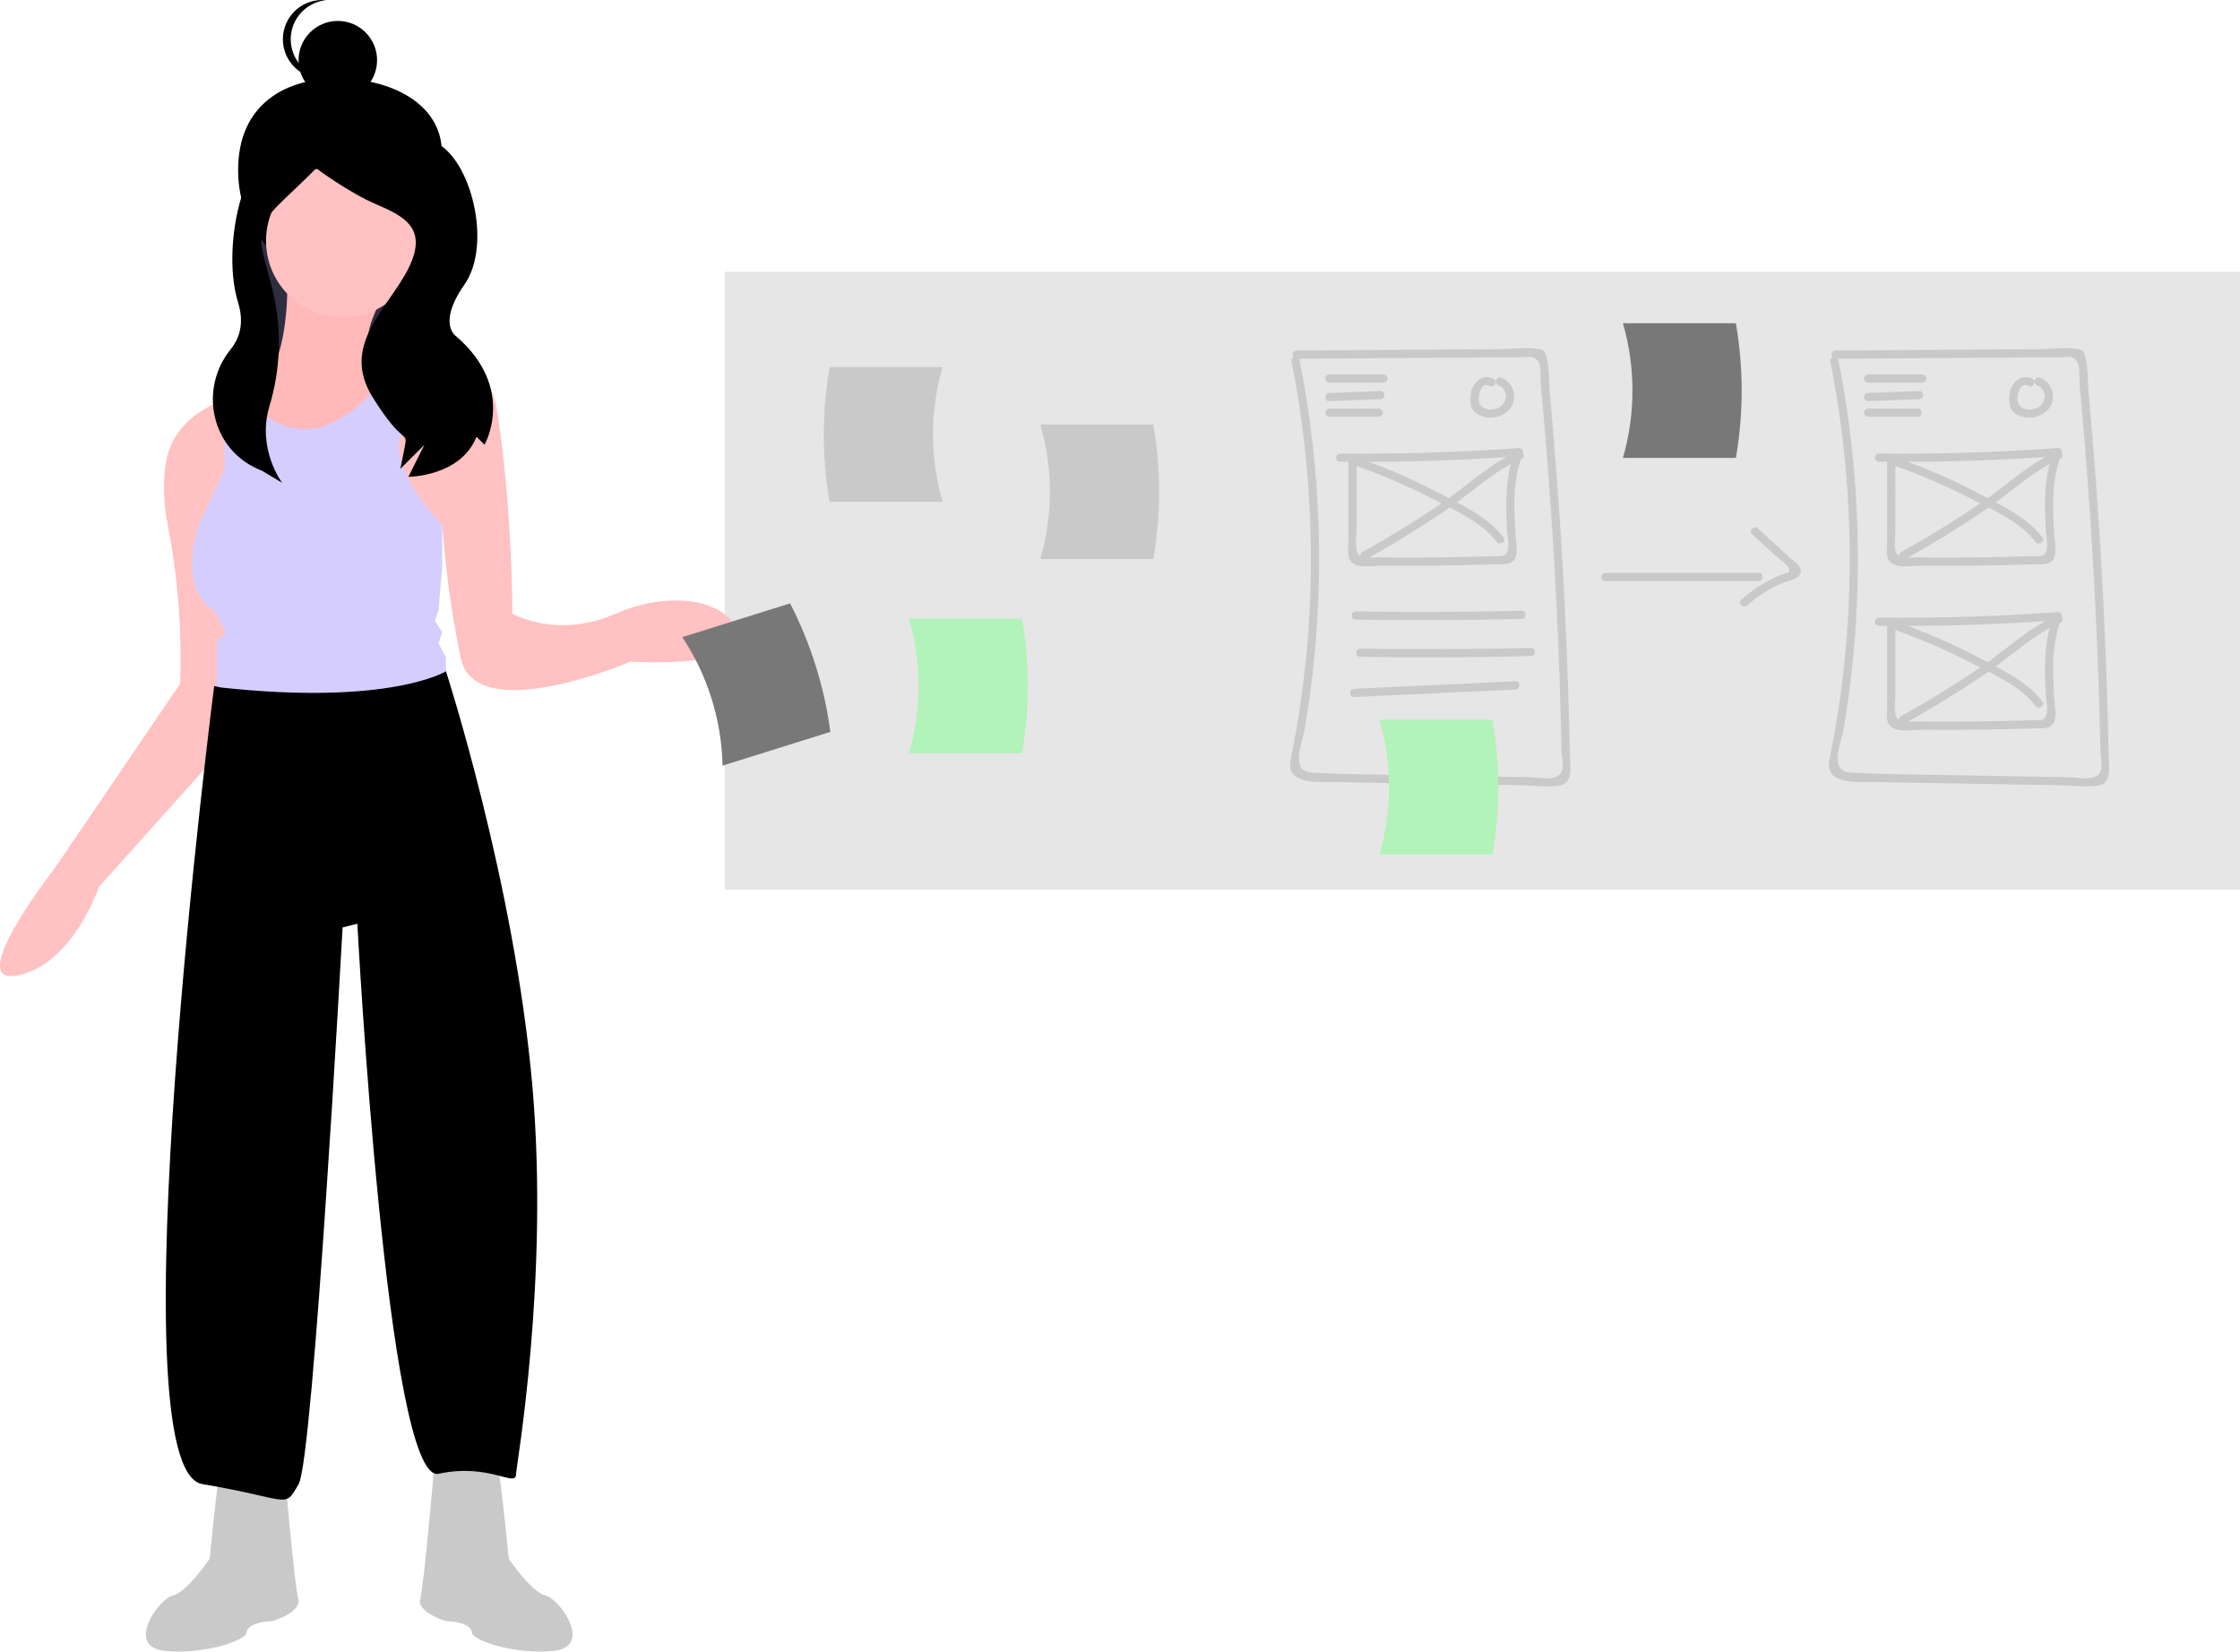 <?xml version="1.0" encoding="UTF-8"?>
<svg width="819px" height="604px" viewBox="0 0 819 604" version="1.1" xmlns="http://www.w3.org/2000/svg" xmlns:xlink="http://www.w3.org/1999/xlink">
    <!-- Generator: Sketch 61 (89581) - https://sketch.com -->
    <title>Cover2</title>
    <desc>Created with Sketch.</desc>
    <g id="06-Create-Profile" stroke="none" stroke-width="1" fill="none" fill-rule="evenodd">
        <g id="Cover2.svg" transform="translate(-115, -54)" fill-rule="nonzero">
            <g id="Cover2" transform="translate(115, 54)">
                <g id="Board" transform="translate(265, 99.338)">
                    <rect id="Rectangle" fill="#E6E6E6" x="0" y="0" width="554" height="226"></rect>
                    <path d="M79.621,84.134 L38.317,84.134 C35.499,67.84 35.499,51.182 38.317,34.888 L79.621,34.888 C74.968,50.974 74.968,68.049 79.621,84.134 L79.621,84.134 Z" id="Path" fill="#C9C9C9"></path>
                    <path d="M115.379,105.112 L156.683,105.112 C159.501,88.818 159.501,72.16 156.683,55.866 L115.379,55.866 C120.032,71.951 120.032,89.026 115.379,105.112 Z" id="Path" fill="#C9C9C9"></path>
                    <path d="M207.214,32.865 C213.998,67.046 215.929,102.013 212.951,136.733 C212.168,145.774 211.049,154.776 209.596,163.74 C208.933,167.815 208.177,171.871 207.401,175.926 C206.957,178.25 206.024,181.143 207.485,183.33 C210.331,187.589 220.082,186.478 224.38,186.617 C233.319,186.906 242.272,186.955 251.215,187.111 L278.12,187.58 L291.074,187.806 C295.488,187.883 300.322,188.568 304.701,188.003 C310.464,187.26 309.06,181.225 308.973,176.74 C308.8,167.876 308.564,159.013 308.264,150.151 C307.075,115.034 304.886,79.97 301.697,44.959 C301.291,40.492 301.545,35.148 300.341,30.829 C299.855,29.083 299.371,28.578 297.475,28.265 C293.131,27.546 287.955,28.303 283.56,28.334 L268.866,28.436 L209.107,28.852 C208.299,28.88 207.658,29.543 207.658,30.352 C207.658,31.16 208.299,31.824 209.107,31.852 L258.089,31.511 L279.642,31.361 L291.398,31.279 C293.814,31.262 296.072,30.531 297.587,33.189 C298.546,34.871 298.153,39.077 298.336,41.035 C301.263,72.423 303.386,103.873 304.705,135.384 C305.034,143.259 305.314,151.135 305.543,159.013 C305.638,162.295 305.725,165.578 305.803,168.861 C305.849,170.831 305.893,172.801 305.933,174.771 C305.975,176.802 306.816,180.784 306.078,182.65 C304.505,186.63 297.493,184.918 294.063,184.859 L282.106,184.65 L258.191,184.232 L234.275,183.815 C230.321,183.746 226.362,183.716 222.411,183.547 C221.1,183.491 219.787,183.429 218.478,183.335 C214.58,183.058 210.383,183.979 209.92,178.592 C209.634,175.267 211.452,170.682 212.02,167.356 C212.661,163.601 213.244,159.835 213.768,156.061 C214.747,149.009 215.528,141.934 216.11,134.835 C218.856,100.466 216.836,65.883 210.107,32.067 C209.733,30.175 206.84,30.976 207.214,32.865 L207.214,32.865 Z" id="Path" fill="#C9C9C9"></path>
                    <path d="M404.214,32.865 C410.998,67.046 412.929,102.013 409.951,136.733 C409.168,145.774 408.049,154.776 406.596,163.74 C405.933,167.815 405.177,171.871 404.401,175.926 C403.957,178.25 403.024,181.143 404.485,183.33 C407.331,187.589 417.082,186.478 421.38,186.617 C430.319,186.906 439.272,186.955 448.215,187.111 L475.12,187.58 L488.074,187.806 C492.488,187.883 497.322,188.568 501.701,188.003 C507.464,187.26 506.06,181.225 505.973,176.74 C505.8,167.876 505.564,159.013 505.264,150.151 C504.075,115.034 501.886,79.97 498.697,44.959 C498.291,40.492 498.545,35.148 497.341,30.829 C496.855,29.083 496.371,28.578 494.475,28.265 C490.131,27.546 484.955,28.303 480.56,28.334 L465.866,28.436 L406.107,28.852 C405.299,28.88 404.658,29.543 404.658,30.352 C404.658,31.16 405.299,31.824 406.107,31.852 L455.089,31.511 L476.642,31.361 L488.398,31.279 C490.814,31.262 493.072,30.531 494.587,33.189 C495.546,34.871 495.153,39.077 495.336,41.035 C498.263,72.423 500.386,103.873 501.705,135.384 C502.034,143.259 502.314,151.135 502.543,159.013 C502.638,162.295 502.725,165.578 502.803,168.861 C502.849,170.831 502.893,172.801 502.933,174.771 C502.975,176.802 503.816,180.784 503.078,182.65 C501.505,186.63 494.493,184.918 491.063,184.859 L479.106,184.65 L455.191,184.232 L431.275,183.815 C427.321,183.746 423.362,183.716 419.411,183.547 C418.1,183.491 416.787,183.429 415.478,183.335 C411.58,183.058 407.383,183.979 406.92,178.592 C406.634,175.267 408.452,170.682 409.02,167.356 C409.661,163.601 410.244,159.835 410.768,156.061 C411.747,149.009 412.528,141.934 413.11,134.835 C415.856,100.466 413.836,65.883 407.107,32.067 C406.733,30.175 403.84,30.976 404.214,32.865 L404.214,32.865 Z" id="Path" fill="#C9C9C9"></path>
                    <path d="M221.008,40.587 L240.85,40.587 C241.659,40.559 242.299,39.895 242.299,39.087 C242.299,38.278 241.659,37.615 240.85,37.587 L221.008,37.587 C220.2,37.615 219.559,38.278 219.559,39.087 C219.559,39.895 220.2,40.559 221.008,40.587 L221.008,40.587 Z" id="Path" fill="#C9C9C9"></path>
                    <path d="M221.007,47.354 L239.71,46.647 C241.634,46.574 241.644,43.574 239.71,43.647 L221.007,44.354 C219.082,44.427 219.073,47.427 221.007,47.354 Z" id="Path" fill="#C9C9C9"></path>
                    <path d="M221.008,53.059 L239.15,53.059 C239.958,53.031 240.599,52.368 240.599,51.559 C240.599,50.75 239.958,50.087 239.15,50.059 L221.008,50.059 C220.2,50.087 219.559,50.75 219.559,51.559 C219.559,52.368 220.2,53.031 221.008,53.059 L221.008,53.059 Z" id="Path" fill="#C9C9C9"></path>
                    <path d="M281.127,39.178 C277.055,37.053 273.359,40.547 272.786,44.539 C272.505,46.491 272.445,49.159 273.688,50.817 C274.958,52.51 277.401,53.22 279.429,53.345 C283.301,53.584 287.422,51.424 288.374,47.458 C289.304,43.812 287.33,40.052 283.8,38.747 C281.972,38.114 281.187,41.011 283.003,41.64 C284.732,42.359 285.778,44.134 285.57,45.995 C285.325,48.136 283.687,49.854 281.56,50.201 C279.084,50.77 276.182,50.159 275.704,47.366 C275.345,45.276 276.48,40.134 279.613,41.769 C281.322,42.661 282.841,40.073 281.127,39.178 L281.127,39.178 Z" id="Path" fill="#C9C9C9"></path>
                    <path d="M418.008,40.587 L437.85,40.587 C438.659,40.559 439.299,39.895 439.299,39.087 C439.299,38.278 438.659,37.615 437.85,37.587 L418.008,37.587 C417.2,37.615 416.559,38.278 416.559,39.087 C416.559,39.895 417.2,40.559 418.008,40.587 L418.008,40.587 Z" id="Path" fill="#C9C9C9"></path>
                    <path d="M418.007,47.354 L436.71,46.647 C438.634,46.574 438.644,43.574 436.71,43.647 L418.007,44.354 C416.082,44.427 416.073,47.427 418.007,47.354 Z" id="Path" fill="#C9C9C9"></path>
                    <path d="M418.008,53.059 L436.15,53.059 C436.958,53.031 437.599,52.368 437.599,51.559 C437.599,50.75 436.958,50.087 436.15,50.059 L418.008,50.059 C417.2,50.087 416.559,50.75 416.559,51.559 C416.559,52.368 417.2,53.031 418.008,53.059 L418.008,53.059 Z" id="Path" fill="#C9C9C9"></path>
                    <path d="M478.127,39.178 C474.055,37.053 470.359,40.547 469.786,44.539 C469.505,46.491 469.445,49.159 470.688,50.817 C471.958,52.51 474.401,53.22 476.429,53.345 C480.301,53.584 484.422,51.424 485.374,47.458 C486.304,43.812 484.33,40.052 480.8,38.747 C478.972,38.114 478.187,41.011 480.003,41.64 C481.732,42.359 482.778,44.134 482.57,45.995 C482.325,48.136 480.687,49.854 478.56,50.201 C476.084,50.77 473.182,50.159 472.704,47.366 C472.345,45.276 473.48,40.134 476.613,41.769 C478.322,42.661 479.841,40.073 478.127,39.178 L478.127,39.178 Z" id="Path" fill="#C9C9C9"></path>
                    <path d="M224.976,69.511 C246.802,69.74 268.605,69.066 290.386,67.489 L288.939,65.59 C285.374,74.624 285.472,84.146 285.945,93.703 C286.063,96.097 286.814,99.326 286.329,101.698 C285.718,104.68 283.04,103.967 280.378,104.053 C274.513,104.243 268.647,104.379 262.779,104.462 C257.238,104.54 251.697,104.571 246.155,104.554 C243.547,104.546 240.939,104.528 238.331,104.499 C235.269,104.465 231.788,105.354 230.997,101.807 C230.491,99.535 231.001,96.546 231.002,94.21 L231.008,85.663 L231.019,68.569 C230.991,67.761 230.328,67.12 229.519,67.12 C228.711,67.12 228.047,67.761 228.019,68.569 L228.005,89.462 L227.999,98.958 C227.998,100.844 227.606,103.123 228.31,104.914 C229.93,109.033 236.931,107.488 240.287,107.519 C247.132,107.582 253.978,107.571 260.824,107.488 C267.669,107.405 274.513,107.249 281.355,107.021 C284.303,106.923 288.382,107.594 289.276,103.958 C289.903,101.41 289.172,98.086 289.038,95.486 C288.886,92.517 288.722,89.549 288.682,86.576 C288.589,79.635 289.269,72.883 291.832,66.388 C291.954,65.937 291.859,65.455 291.576,65.083 C291.293,64.711 290.853,64.492 290.386,64.489 C268.616,66.066 246.813,66.74 224.976,66.511 C224.168,66.539 223.527,67.202 223.527,68.011 C223.527,68.819 224.168,69.483 224.976,69.511 L224.976,69.511 Z" id="Path" fill="#C9C9C9"></path>
                    <path d="M231.196,71.141 C240.539,74.447 249.647,78.381 258.46,82.914 C266.366,87 276.717,91.464 282.158,98.766 C283.298,100.297 285.903,98.803 284.748,97.252 C279.192,89.795 269.626,85.407 261.591,81.168 C252.047,76.16 242.156,71.842 231.994,68.248 C230.172,67.599 229.388,70.497 231.196,71.141 L231.196,71.141 Z" id="Path" fill="#C9C9C9"></path>
                    <path d="M289.876,65.798 C279.962,70.038 271.563,78.205 262.704,84.257 C253.114,90.808 243.239,96.905 233.079,102.547 C231.393,103.488 232.904,106.08 234.593,105.137 C244.732,99.475 254.607,93.379 264.218,86.848 C273.076,80.797 281.479,72.627 291.39,68.389 C293.16,67.632 291.633,65.047 289.876,65.798 L289.876,65.798 Z" id="Path" fill="#C9C9C9"></path>
                    <path d="M421.976,69.511 C443.802,69.74 465.605,69.066 487.386,67.489 L485.939,65.59 C482.374,74.624 482.472,84.146 482.945,93.703 C483.063,96.097 483.814,99.326 483.329,101.698 C482.718,104.68 480.04,103.967 477.378,104.053 C471.513,104.243 465.647,104.379 459.779,104.462 C454.238,104.54 448.697,104.571 443.155,104.554 C440.547,104.546 437.939,104.528 435.331,104.499 C432.269,104.465 428.788,105.354 427.997,101.807 C427.491,99.535 428.001,96.546 428.002,94.21 L428.008,85.663 L428.019,68.569 C427.991,67.761 427.328,67.12 426.519,67.12 C425.711,67.12 425.047,67.761 425.019,68.569 L425.005,89.462 L424.999,98.958 C424.998,100.844 424.606,103.123 425.31,104.914 C426.93,109.033 433.931,107.488 437.287,107.519 C444.132,107.582 450.978,107.571 457.824,107.488 C464.669,107.405 471.513,107.249 478.355,107.021 C481.303,106.923 485.382,107.594 486.276,103.958 C486.903,101.41 486.172,98.086 486.038,95.486 C485.886,92.517 485.722,89.549 485.682,86.576 C485.589,79.635 486.269,72.883 488.832,66.388 C488.954,65.937 488.859,65.455 488.576,65.083 C488.293,64.711 487.853,64.492 487.386,64.489 C465.616,66.066 443.813,66.74 421.976,66.511 C421.168,66.539 420.527,67.202 420.527,68.011 C420.527,68.819 421.168,69.483 421.976,69.511 L421.976,69.511 Z" id="Path" fill="#C9C9C9"></path>
                    <path d="M428.196,71.141 C437.539,74.447 446.647,78.381 455.46,82.914 C463.366,87 473.717,91.464 479.158,98.766 C480.298,100.297 482.903,98.803 481.748,97.252 C476.192,89.795 466.626,85.407 458.591,81.168 C449.047,76.16 439.156,71.842 428.994,68.248 C427.172,67.599 426.388,70.497 428.196,71.141 L428.196,71.141 Z" id="Path" fill="#C9C9C9"></path>
                    <path d="M486.876,65.798 C476.962,70.038 468.563,78.205 459.704,84.257 C450.114,90.808 440.239,96.905 430.079,102.547 C428.393,103.488 429.904,106.08 431.593,105.137 C441.732,99.475 451.607,93.379 461.218,86.848 C470.076,80.797 478.479,72.627 488.39,68.389 C490.16,67.632 488.633,65.047 486.876,65.798 L486.876,65.798 Z" id="Path" fill="#C9C9C9"></path>
                    <path d="M421.976,129.511 C443.802,129.74 465.605,129.066 487.386,127.489 L485.939,125.59 C482.374,134.624 482.472,144.146 482.945,153.703 C483.063,156.097 483.814,159.326 483.329,161.698 C482.718,164.68 480.04,163.967 477.378,164.053 C471.513,164.243 465.647,164.379 459.779,164.462 C454.238,164.54 448.697,164.571 443.155,164.554 C440.547,164.546 437.939,164.528 435.331,164.499 C432.269,164.465 428.788,165.354 427.997,161.807 C427.491,159.535 428.001,156.546 428.002,154.21 L428.008,145.663 L428.019,128.569 C427.991,127.761 427.328,127.12 426.519,127.12 C425.711,127.12 425.047,127.761 425.019,128.569 L425.005,149.462 L424.999,158.958 C424.998,160.844 424.606,163.123 425.31,164.914 C426.93,169.033 433.931,167.488 437.287,167.519 C444.132,167.582 450.978,167.571 457.824,167.488 C464.669,167.405 471.513,167.249 478.355,167.021 C481.303,166.923 485.382,167.594 486.276,163.958 C486.903,161.41 486.172,158.086 486.038,155.486 C485.886,152.517 485.722,149.549 485.682,146.576 C485.589,139.636 486.269,132.883 488.832,126.388 C488.954,125.937 488.859,125.455 488.576,125.083 C488.293,124.711 487.853,124.492 487.386,124.489 C465.616,126.066 443.813,126.74 421.976,126.511 C421.168,126.539 420.527,127.202 420.527,128.011 C420.527,128.819 421.168,129.483 421.976,129.511 L421.976,129.511 Z" id="Path" fill="#C9C9C9"></path>
                    <path d="M428.196,131.141 C437.539,134.447 446.647,138.381 455.46,142.914 C463.366,147 473.717,151.464 479.158,158.766 C480.298,160.297 482.903,158.803 481.748,157.252 C476.192,149.795 466.626,145.407 458.591,141.168 C449.047,136.16 439.156,131.842 428.994,128.248 C427.172,127.599 426.388,130.497 428.196,131.141 Z" id="Path" fill="#C9C9C9"></path>
                    <path d="M486.876,125.798 C476.962,130.038 468.563,138.205 459.704,144.257 C450.114,150.808 440.239,156.905 430.079,162.547 C428.393,163.488 429.904,166.08 431.593,165.137 C441.732,159.475 451.607,153.379 461.218,146.848 C470.076,140.797 478.479,132.627 488.39,128.389 C490.16,127.632 488.633,125.047 486.876,125.798 L486.876,125.798 Z" id="Path" fill="#C9C9C9"></path>
                    <path d="M230.647,127.249 C250.87,127.557 271.092,127.476 291.313,127.007 C293.24,126.963 293.247,123.963 291.313,124.007 C271.093,124.476 250.871,124.557 230.647,124.249 C229.839,124.277 229.198,124.941 229.198,125.749 C229.198,126.558 229.839,127.221 230.647,127.249 Z" id="Path" fill="#C9C9C9"></path>
                    <path d="M232.348,140.851 C253.137,141.182 273.926,141.093 294.714,140.583 C296.641,140.536 296.649,137.535 294.714,137.583 C273.928,138.093 253.14,138.182 232.348,137.851 C230.417,137.82 230.416,140.82 232.348,140.851 Z" id="Path" fill="#C9C9C9"></path>
                    <path d="M230.072,155.537 L289.038,152.799 C290.96,152.709 290.971,149.709 289.038,149.799 L230.072,152.537 C228.15,152.626 228.139,155.627 230.072,155.537 Z" id="Path" fill="#C9C9C9"></path>
                    <path d="M321.921,113.154 L378.047,113.154 C378.855,113.126 379.496,112.462 379.496,111.654 C379.496,110.845 378.855,110.182 378.047,110.154 L321.921,110.154 C321.113,110.182 320.472,110.845 320.472,111.654 C320.472,112.462 321.113,113.126 321.921,113.154 L321.921,113.154 Z" id="Path" fill="#C9C9C9"></path>
                    <path d="M375.588,96.002 L384.357,104.006 C385.36,104.921 388.119,106.811 388.742,108.008 C390.03,110.483 388.646,109.918 386.438,110.776 C381.014,112.934 376.015,116.038 371.675,119.943 C370.223,121.222 372.352,123.337 373.796,122.064 C377.755,118.507 382.302,115.665 387.236,113.668 C389.005,112.969 392.361,112.559 393.202,110.452 C394.23,107.873 390.954,105.97 389.402,104.553 L377.71,93.881 C376.286,92.581 374.159,94.697 375.588,96.002 L375.588,96.002 Z" id="Path" fill="#C9C9C9"></path>
                    <path d="M239.379,213.112 L280.683,213.112 C283.501,196.818 283.501,180.16 280.683,163.866 L239.379,163.866 C244.032,179.951 244.032,197.026 239.379,213.112 L239.379,213.112 Z" id="Path" fill="#B1F3B8"></path>
                    <path d="M67.379,176.112 L108.683,176.112 C111.501,159.818 111.501,143.16 108.683,126.866 L67.379,126.866 C72.032,142.951 72.032,160.026 67.379,176.112 Z" id="Path" fill="#B1F3B8"></path>
                    <path d="M328.379,68.112 L369.683,68.112 C372.501,51.818 372.501,35.16 369.683,18.866 L328.379,18.866 C333.032,34.951 333.032,52.026 328.379,68.112 L328.379,68.112 Z" id="Path" fill="#787878"></path>
                </g>
                <g id="Woman">
                    <rect id="Rectangle" fill="#2F2E41" x="93.519" y="60.228" width="59.473" height="86.672"></rect>
                    <path d="M105.013,100.209 C105.013,100.209 107.25,143 87.465,144.755 C73.621,145.982 114.462,183.901 114.462,183.901 L149.558,135.306 C149.558,135.306 123.25,138 140.109,108.308 L105.013,100.209 Z" id="Path" fill="#FFB8B8"></path>
                    <path d="M149.56,135.31 L138.47,150.67 L114.46,183.9 C114.46,183.9 94.41,165.28 87.17,153.72 C84.45,149.37 83.53,146.02 86.17,145.03 C86.182,145.022 86.196,145.019 86.21,145.02 C86.589,144.878 86.987,144.791 87.39,144.76 C87.413,144.755 87.437,144.751 87.46,144.75 C88.613,144.653 89.747,144.397 90.83,143.99 C106.99,137.95 105.01,100.21 105.01,100.21 L140.11,108.31 C128.86,128.12 136.83,133.52 143.38,134.91 C144.818,135.21 146.282,135.364 147.75,135.37 C148.86,135.38 149.56,135.31 149.56,135.31 Z" id="Path" fill="#FFC1C1" opacity="0.1"></path>
                    <path d="M159.877,65.065 C153.451,84.09 143.598,101.425 123.517,101.425 C103.436,101.425 88.289,85.114 87.157,65.065 C85.711,39.446 102.973,28.599 123.517,28.705 C147.787,28.831 167.503,42.487 159.877,65.065 Z" id="Path" fill="#000000"></path>
                    <path d="M73.966,374.231 L83.415,440.375 C83.415,440.375 75.316,480.871 79.365,509.218 L83.415,538.915 L102.313,538.915 L107.713,507.868 C107.713,507.868 113.112,475.471 113.112,460.623 C113.112,460.623 127.961,393.13 118.512,379.631 L73.966,374.231 Z" id="Path" fill="#FFC1C1"></path>
                    <path d="M188.704,370.182 L179.255,440.375 C179.255,440.375 187.355,480.871 183.305,509.218 L179.255,538.915 L160.357,538.915 L154.958,507.868 C154.958,507.868 149.558,475.471 149.558,460.623 C149.558,460.623 134.71,389.08 144.159,375.581 L188.704,370.182 Z" id="Path" fill="#FFC1C1"></path>
                    <path d="M169.806,534.865 C169.806,534.865 180.605,530.816 181.955,536.215 C183.305,541.615 186.005,569.962 186.005,569.962 C186.005,569.962 194.104,582.11 199.503,583.46 C204.903,584.81 217.052,602.358 202.203,603.708 C187.355,605.058 172.506,599.659 172.506,596.959 C172.506,594.259 167.107,592.909 164.407,592.909 C161.707,592.909 152.258,588.86 153.608,584.81 C154.958,580.761 159.007,533.515 159.007,533.515 L169.806,534.865 Z" id="Path" fill="#C9C9C9"></path>
                    <path d="M92.864,534.865 C92.864,534.865 82.065,530.816 80.715,536.215 C79.366,541.615 76.666,569.962 76.666,569.962 C76.666,569.962 68.567,582.11 63.167,583.46 C57.768,584.81 45.619,602.358 60.467,603.708 C75.316,605.058 90.164,599.659 90.164,596.959 C90.164,594.259 95.564,592.909 98.264,592.909 C100.963,592.909 110.412,588.86 109.062,584.81 C107.713,580.761 103.663,533.515 103.663,533.515 L92.864,534.865 Z" id="Path" fill="#C9C9C9"></path>
                    <circle id="Oval" fill="#FFC1C1" cx="125.261" cy="88.06" r="27.99"></circle>
                    <path d="M230.55,241.94 C230.55,241.94 173.86,266.24 168.46,240.59 C165.14,224.56 162.885,208.328 161.71,192 C161.705,191.995 161.698,191.991 161.69,191.99 C160.9,191.51 132.97,174.37 138.47,150.67 C139.751,145.536 142.155,140.751 145.51,136.66 C145.51,136.66 146.34,136.12 147.75,135.37 C149.403,134.487 151.11,133.709 152.86,133.04 C162.39,129.41 178.24,127.36 181.95,151.5 C187.35,186.6 187.35,224.4 187.35,224.4 C187.35,224.4 203.55,233.85 225.15,224.4 C246.75,214.95 268.35,220.35 269.7,232.5 C271.05,244.64 230.55,241.94 230.55,241.94 Z" id="Path" fill="#FFC1C1"></path>
                    <path d="M87.46,144.75 L87.17,153.72 L83.95,254.84 L83.41,271.64 L36.17,324.29 C36.17,324.29 26.72,352.63 6.47,356.68 C-13.78,360.73 19.97,317.54 19.97,317.54 L65.87,250.04 L65.94,247.77 C66.457,228.858 64.881,209.946 61.24,191.38 C59.893,184.469 59.633,177.391 60.47,170.4 C62.35,155.34 74.74,148.81 82.06,146.24 C83.406,145.758 84.778,145.354 86.17,145.03 C86.182,145.022 86.196,145.019 86.21,145.02 C86.82,144.87 87.23,144.79 87.39,144.76 C87.413,144.755 87.437,144.75 87.46,144.75 L87.46,144.75 Z" id="Path" fill="#FFC1C1"></path>
                    <path d="M163.06,241.94 L163.06,247.34 C143.38,271.39 99.82,260.03 83.95,254.84 C80.22,253.62 78.02,252.74 78.02,252.74 C78.828,251.049 79.287,249.212 79.37,247.34 L79.37,235.2 C79.37,231.15 80.71,233.85 82.06,232.5 C83.41,231.15 78.02,223.05 78.02,223.05 C64.52,214.95 72.62,192 72.62,192 L82.06,171.75 L82.06,146.24 C83.406,145.758 84.778,145.354 86.17,145.03 C86.182,145.022 86.196,145.019 86.21,145.02 C86.589,144.878 86.987,144.791 87.39,144.76 C87.413,144.755 87.437,144.751 87.46,144.75 C88.613,144.653 89.747,144.397 90.83,143.99 C93.36,149.21 98.86,156.08 110.41,156.9 C124.24,157.89 137.35,142.98 143.38,134.91 C144.818,135.21 146.282,135.364 147.75,135.37 C149.403,134.487 151.11,133.709 152.86,133.04 L146.86,158.25 C141.55,171.52 161.02,191.3 161.69,191.99 C161.698,191.991 161.705,191.995 161.71,192 L161.71,206.85 L160.36,223.05 L159.01,227.1 L161.71,231.15 L160.36,235.2 L161.71,237.9 C163.06,240.59 163.06,239.25 163.06,241.94 Z" id="Path" fill="#D6CDFF"></path>
                    <path d="M80.715,251.394 L78.311,250.849 C78.311,250.849 41.569,537.294 73.966,542.694 C106.363,548.093 103.794,552.143 109.194,542.694 C114.593,533.245 125.261,339.135 125.261,339.135 L130.66,337.785 C130.66,337.785 141.459,542.964 160.357,538.915 C179.255,534.865 188.704,544.314 188.704,538.915 C188.704,536.274 200.9,468.001 194.632,396.915 C188.082,322.637 163.057,245.468 163.057,245.468 C163.057,245.468 142.809,258.143 80.715,251.394 Z" id="Path" fill="#000000"></path>
                    <circle id="Oval" fill="#000000" cx="123.517" cy="22.007" r="14.353"></circle>
                    <path d="M106.294,14.353 C106.295,6.982 111.878,0.81 119.211,0.072 C118.739,0.026 118.261,0 117.776,0 C109.849,0 103.423,6.426 103.423,14.353 C103.423,22.279 109.849,28.705 117.776,28.705 C118.261,28.705 118.739,28.68 119.211,28.633 C111.878,27.895 106.295,21.723 106.294,14.353 L106.294,14.353 Z" id="Path" fill="#000000"></path>
                    <path d="M111.96,52.02 C111.96,52.02 111.66,50.351 99.939,54.747 C88.218,59.142 81.192,91.578 87.052,110.625 C89.414,118.3 87.493,123.835 84.357,127.707 C72.59,142.238 77.222,164.062 94.362,171.535 C94.846,171.745 95.34,171.954 95.843,172.16 L103.169,176.555 C103.169,176.555 93.83,164.268 98.504,148.55 C102.562,135.157 103.063,120.939 99.958,107.294 C99.422,104.992 98.813,102.619 98.121,100.198 C92.26,79.686 95.111,82.055 115.622,61.543 C115.622,61.543 127.343,70.334 137.599,74.729 C147.855,79.124 156.646,83.52 149.32,98.171 C141.995,112.822 124.413,126.008 136.134,145.055 C147.855,164.102 149.32,156.776 147.855,164.102 L147.855,164.102 L146.39,171.427 L155.181,162.637 L149.32,174.358 C149.32,174.358 168.367,174.358 174.228,159.706 L177.158,162.637 C177.158,162.637 188.879,142.125 166.902,123.078 C166.902,123.078 159.576,118.683 169.832,104.032 C180.088,89.38 172.211,57.88 159.025,52.02 C145.839,46.159 111.96,52.02 111.96,52.02 Z" id="Path" fill="#000000"></path>
                    <path d="M264.187,279.976 L303.601,267.628 C301.42,251.236 296.44,235.341 288.879,220.634 L249.464,232.981 C258.714,246.94 263.818,263.235 264.187,279.976 L264.187,279.976 Z" id="Path" fill="#787878"></path>
                </g>
            </g>
        </g>
    </g>
</svg>